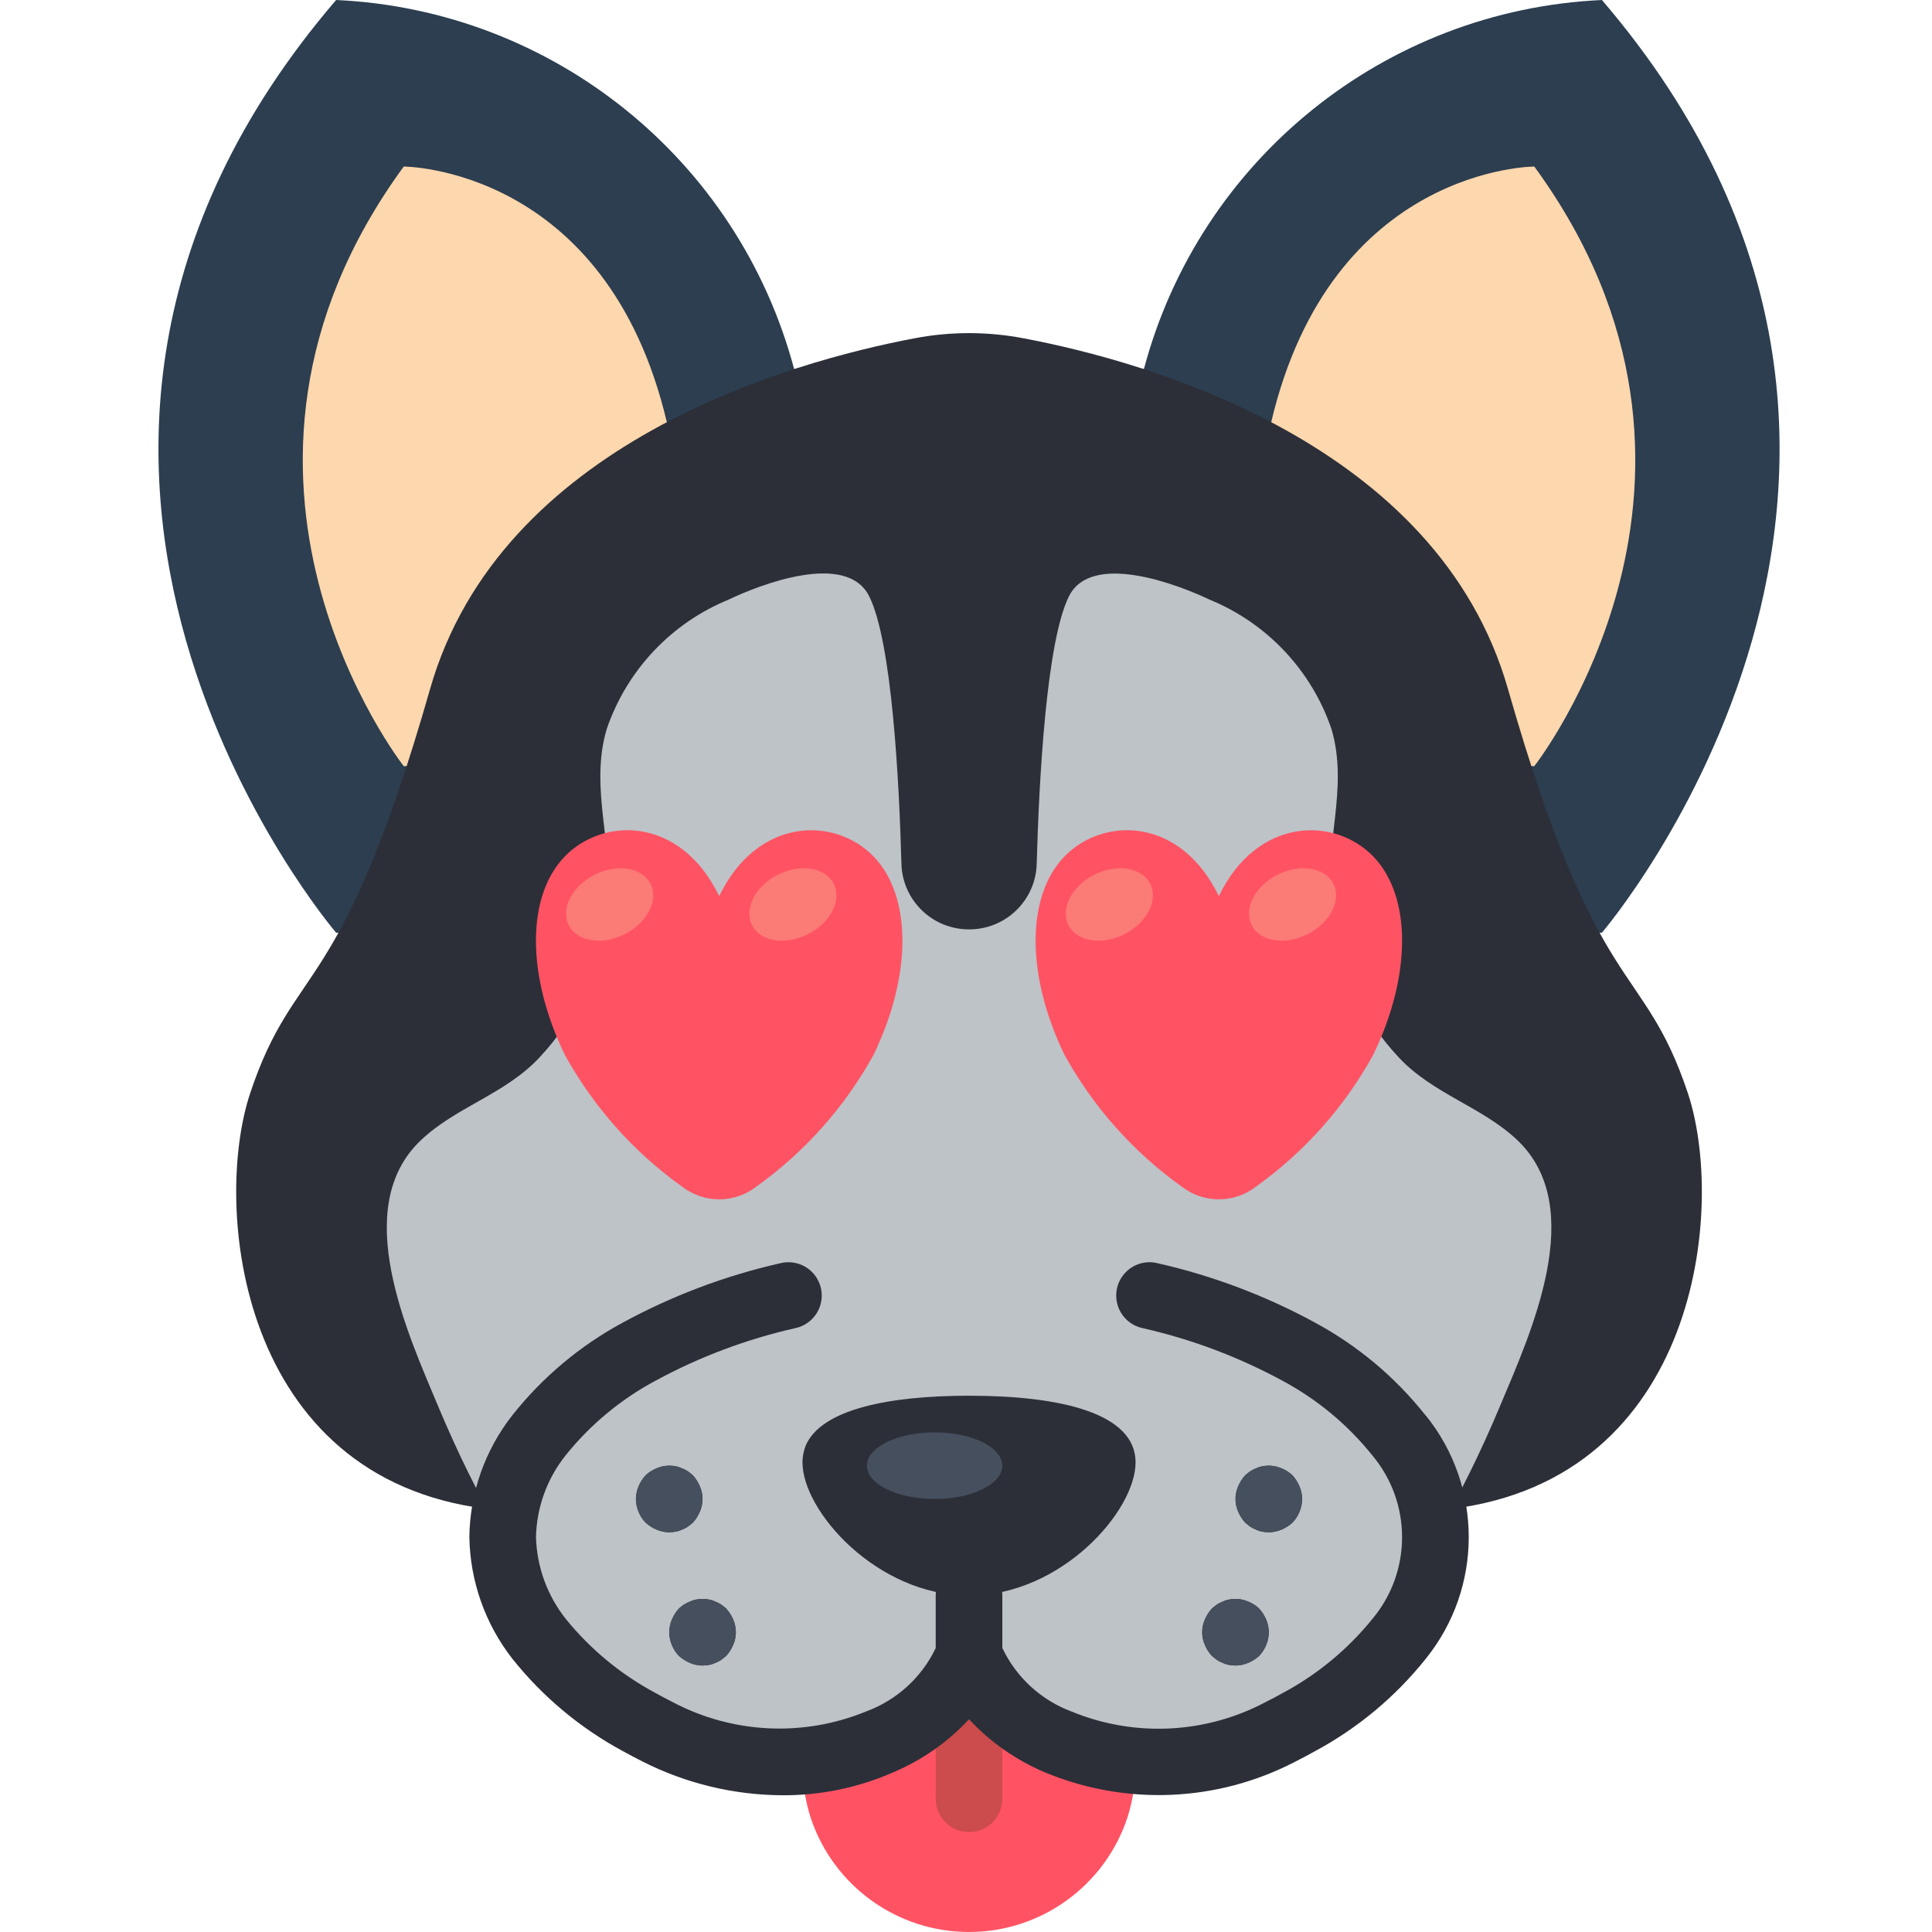 <svg height="511pt" viewBox="-41 0 511 511.993" width="511pt" xmlns="http://www.w3.org/2000/svg"><path d="m259.438 466.715v1.148c-.008 4.734-.75 9.441-2.207 13.945-6.031 18.031-22.918 30.184-41.93 30.184s-35.895-12.152-41.93-30.184c-1.457-4.504-2.199-9.211-2.207-13.945v-1.148l44.137-25.336zm0 0" fill="#ff5364"/><path d="m215.301 485.516c-4.875 0-8.828-3.949-8.828-8.824v-53.852c0-4.875 3.953-8.824 8.828-8.824s8.828 3.949 8.828 8.824v53.852c0 4.875-3.953 8.824-8.828 8.824zm0 0" fill="#cc4b4c"/><path d="m383.023 247.172s105.934-123.586 0-247.172c-57.461 2.641-106.582 42.223-121.379 97.809h-92.688c-14.797-55.586-63.918-95.168-121.379-97.809-105.934 123.586 0 247.172 0 247.172zm0 0" fill="#2c3e50"/><path d="m365.105 203.035s60.203-76.535 0-158.898c0 0-53.762 0-69.738 67.797h-160.133c-15.977-67.797-69.738-67.797-69.738-67.797-60.203 82.363 0 158.898 0 158.898zm0 0" fill="#fdd7ad"/><path d="m338.27 400.312c1.598-.051 3.188-.199 4.766-.441 65.941-8.121 72.738-80.152 62.766-110.168-11.918-35.664-23.836-23.746-47.668-107.078-18.629-65.324-95.691-86.773-128.266-92.953-9.621-1.855-19.512-1.855-29.133 0-32.574 6.18-109.637 27.629-128.266 92.953-23.832 83.332-35.75 71.414-47.668 107.078-9.973 30.016-3.176 102.047 62.766 110.168 1.578.242 3.168.391 4.766.441" fill="#2c2f38"/><path d="m338.887 407.332c6.418-11.164 12.125-22.723 17.082-34.605 8.156-19.422 23.551-52.691 4.598-70.621-9.363-8.828-22.172-12.121-31.266-21.758-10.176-10.805-16.59-24.609-18.281-39.355-1.828-16.031 5.047-32.113.309-47.879-5.328-15.527-17.098-28-32.293-34.215-8.148-3.895-31.258-12.871-37.25-.883-5.996 11.984-7.945 48.816-8.547 70.918-.277 9.695-8.238 17.398-17.938 17.355-9.688.027-17.633-7.672-17.91-17.355-.609-22.066-2.516-58.859-8.547-70.918-6.027-12.059-29.129-3.012-37.25.883-15.207 6.227-26.98 18.719-32.293 34.266-4.742 15.766 2.137 31.852.309 47.883-1.695 14.738-8.109 28.535-18.281 39.336-9.094 9.641-21.902 12.906-31.266 21.758-18.953 17.914-3.531 51.199 4.598 70.621 4.949 11.871 10.648 23.418 17.055 34.57" fill="#bdc3c7"/><path d="m263.383 343.395c13.723 3.109 26.949 8.09 39.312 14.801 10.227 5.52 19.234 13.047 26.48 22.133 6.109 7.691 9.523 17.18 9.711 27.004-.215 9.805-3.605 19.273-9.664 26.984-7.254 9.051-16.262 16.543-26.484 22.027-1.605.898-3.254 1.781-4.945 2.648-18.246 9.598-39.824 10.57-58.859 2.645-10.727-4.039-19.285-12.363-23.633-22.969-4.344 10.594-12.895 18.906-23.605 22.953-19.035 7.922-40.613 6.949-58.863-2.648-1.68-.848-3.328-1.73-4.941-2.648-10.223-5.48-19.23-12.973-26.484-22.023-6.062-7.703-9.465-17.168-9.691-26.969.176-9.816 3.57-19.305 9.668-27.004 7.246-9.086 16.254-16.613 26.48-22.133 12.379-6.715 25.621-11.695 39.355-14.801zm0 0" fill="#bdc3c7"/><g fill="#2c2f38"><path d="m336.238 375.023c-7.996-10.082-17.957-18.434-29.281-24.543-13.074-7.117-27.066-12.398-41.586-15.695-3.102-.812-6.398.121-8.613 2.438-2.219 2.316-3.004 5.652-2.055 8.715.945 3.059 3.48 5.367 6.617 6.027 12.898 2.918 25.34 7.594 36.969 13.895 9.195 4.914 17.301 11.633 23.836 19.758 10.555 12.531 10.586 30.832.078 43.402-6.547 8.09-14.652 14.781-23.836 19.68-1.492.832-3.023 1.645-4.59 2.426-15.887 8.387-34.676 9.281-51.289 2.445-8.078-3.008-14.668-9.051-18.359-16.844v-13.887c0-4.875-3.953-8.824-8.828-8.824s-8.828 3.949-8.828 8.824v13.914c-3.715 7.773-10.312 13.789-18.395 16.773-16.609 6.832-35.398 5.938-51.281-2.445-1.566-.785-3.094-1.594-4.582-2.43-9.133-4.875-17.203-11.531-23.727-19.57-4.938-6.195-7.727-13.832-7.945-21.75.176-7.902 2.949-15.527 7.891-21.699 6.508-8.105 14.586-14.812 23.746-19.719 11.66-6.332 24.137-11.023 37.078-13.949 3.137-.66 5.668-2.969 6.617-6.027.945-3.062.16-6.398-2.055-8.715-2.219-2.316-5.516-3.25-8.617-2.438-14.562 3.301-28.598 8.598-41.711 15.742-11.293 6.102-21.227 14.441-29.199 24.504-7.254 9.219-11.266 20.57-11.406 32.301.195 11.746 4.223 23.109 11.477 32.352 8 10.008 17.941 18.301 29.219 24.383 1.723.961 3.531 1.898 5.297 2.797 11.473 5.793 24.137 8.836 36.988 8.891 10.133.059 20.16-2.027 29.43-6.117 7.582-3.211 14.398-7.988 20.004-14.02 5.605 6.027 12.418 10.801 19.996 14.012 21.461 8.984 45.805 7.969 66.445-2.773 1.766-.883 3.531-1.836 5.297-2.809 11.305-6.09 21.262-14.402 29.277-24.434 15.219-18.824 15.219-45.723 0-64.547zm0 0"/><path d="m259.438 387.531c0 12.977-19.773 35.309-44.137 35.309s-44.137-22.332-44.137-35.309c.008-1.543.309-3.07.883-4.504 4.148-9.531 21.891-13.152 43.254-13.152 24.363 0 44.137 4.652 44.137 17.656zm0 0"/><path d="m135.852 406.07c-1.152-.016-2.293-.254-3.352-.707-1.07-.449-2.055-1.078-2.914-1.855-1.613-1.691-2.527-3.93-2.562-6.266.016-1.156.254-2.293.707-3.355.449-1.07 1.074-2.055 1.855-2.914.844-.797 1.832-1.426 2.914-1.852 1.609-.703 3.398-.891 5.117-.531.555.098 1.09.273 1.59.531.562.191 1.098.461 1.59.793.461.328.902.68 1.324 1.059.777.859 1.402 1.844 1.852 2.914.945 2.137.945 4.57 0 6.711-.449 1.066-1.074 2.051-1.852 2.91l-1.324 1.059c-.492.336-1.027.602-1.59.797-.5.254-1.035.43-1.59.527-.582.102-1.172.164-1.766.18zm0 0"/><path d="m144.68 441.379c-1.152-.012-2.293-.254-3.355-.707-1.066-.449-2.051-1.074-2.91-1.852-1.613-1.691-2.527-3.93-2.562-6.27.016-1.152.254-2.293.707-3.355.449-1.066 1.074-2.055 1.855-2.91.844-.801 1.832-1.43 2.91-1.855 1.613-.703 3.402-.887 5.121-.527.555.094 1.09.273 1.59.527.562.195 1.098.461 1.59.797.461.324.902.68 1.324 1.059.777.859 1.402 1.844 1.852 2.91.941 2.141.941 4.574 0 6.711-.449 1.07-1.074 2.055-1.852 2.914l-1.324 1.059c-.492.332-1.027.602-1.59.793-.5.254-1.035.434-1.59.531-.582.102-1.172.16-1.766.176zm0 0"/><path d="m294.75 406.07c1.152-.016 2.293-.254 3.355-.707 1.066-.449 2.051-1.078 2.91-1.855 1.613-1.691 2.527-3.93 2.562-6.266-.016-1.156-.254-2.293-.707-3.355-.449-1.07-1.074-2.055-1.855-2.914-.844-.797-1.832-1.426-2.91-1.852-1.613-.703-3.402-.891-5.121-.531-.555.098-1.09.273-1.59.531-.562.191-1.098.461-1.59.793-.461.328-.902.68-1.324 1.059-.777.859-1.402 1.844-1.852 2.914-.941 2.137-.941 4.57 0 6.711.449 1.066 1.074 2.051 1.852 2.91l1.324 1.059c.492.336 1.027.602 1.59.797.5.254 1.035.43 1.59.527.582.102 1.172.164 1.766.18zm0 0"/><path d="m285.922 441.379c1.152-.012 2.293-.254 3.355-.707 1.066-.449 2.051-1.074 2.91-1.852 1.613-1.691 2.527-3.93 2.562-6.27-.016-1.152-.254-2.293-.707-3.355-.449-1.066-1.074-2.055-1.855-2.91-.84-.801-1.832-1.43-2.91-1.855-1.613-.703-3.402-.887-5.121-.527-.555.094-1.09.273-1.59.527-.562.195-1.098.461-1.59.797-.461.324-.902.68-1.324 1.059-.777.859-1.402 1.844-1.852 2.91-.941 2.141-.941 4.574 0 6.711.449 1.07 1.074 2.055 1.852 2.914l1.324 1.059c.492.332 1.027.602 1.59.793.5.254 1.035.434 1.59.531.582.102 1.172.16 1.766.176zm0 0"/></g><path d="m224.129 388.414c0-4.875-8.035-8.828-17.945-8.828-9.914 0-17.949 3.953-17.949 8.828s8.035 8.828 17.949 8.828c9.91 0 17.945-3.953 17.945-8.828zm0 0" fill="#464f5d"/><path d="m135.852 406.07c-1.152-.016-2.293-.254-3.352-.707-1.07-.449-2.055-1.078-2.914-1.855-1.613-1.691-2.527-3.93-2.562-6.266.016-1.156.254-2.293.707-3.355.449-1.07 1.074-2.055 1.855-2.914.844-.797 1.832-1.426 2.914-1.852 1.609-.703 3.398-.891 5.117-.531.555.098 1.09.273 1.59.531.562.191 1.098.461 1.59.793.461.328.902.68 1.324 1.059.777.859 1.402 1.844 1.852 2.914.945 2.137.945 4.57 0 6.711-.449 1.066-1.074 2.051-1.852 2.91l-1.324 1.059c-.492.336-1.027.602-1.59.797-.5.254-1.035.43-1.59.527-.582.102-1.172.164-1.766.18zm0 0" fill="#464f5d"/><path d="m144.68 441.379c-1.152-.012-2.293-.254-3.355-.707-1.066-.449-2.051-1.074-2.91-1.852-1.613-1.691-2.527-3.93-2.562-6.27.016-1.152.254-2.293.707-3.355.449-1.066 1.074-2.055 1.855-2.91.844-.801 1.832-1.43 2.91-1.855 1.613-.703 3.402-.887 5.121-.527.555.094 1.09.273 1.59.527.562.195 1.098.461 1.59.797.461.324.902.68 1.324 1.059.777.859 1.402 1.844 1.852 2.91.941 2.141.941 4.574 0 6.711-.449 1.07-1.074 2.055-1.852 2.914l-1.324 1.059c-.492.332-1.027.602-1.59.793-.5.254-1.035.434-1.59.531-.582.102-1.172.16-1.766.176zm0 0" fill="#464f5d"/><path d="m294.75 406.07c1.152-.016 2.293-.254 3.355-.707 1.066-.449 2.051-1.078 2.91-1.855 1.613-1.691 2.527-3.93 2.562-6.266-.016-1.156-.254-2.293-.707-3.355-.449-1.07-1.074-2.055-1.855-2.914-.844-.797-1.832-1.426-2.91-1.852-1.613-.703-3.402-.891-5.121-.531-.555.098-1.09.273-1.59.531-.562.191-1.098.461-1.59.793-.461.328-.902.68-1.324 1.059-.777.859-1.402 1.844-1.852 2.914-.941 2.137-.941 4.57 0 6.711.449 1.066 1.074 2.051 1.852 2.91l1.324 1.059c.492.336 1.027.602 1.59.797.5.254 1.035.43 1.59.527.582.102 1.172.164 1.766.18zm0 0" fill="#464f5d"/><path d="m285.922 441.379c1.152-.012 2.293-.254 3.355-.707 1.066-.449 2.051-1.074 2.91-1.852 1.613-1.691 2.527-3.93 2.562-6.27-.016-1.152-.254-2.293-.707-3.355-.449-1.066-1.074-2.055-1.855-2.91-.84-.801-1.832-1.43-2.91-1.855-1.613-.703-3.402-.887-5.121-.527-.555.094-1.09.273-1.59.527-.562.195-1.098.461-1.59.797-.461.324-.902.68-1.324 1.059-.777.859-1.402 1.844-1.852 2.91-.941 2.141-.941 4.574 0 6.711.449 1.07 1.074 2.055 1.852 2.914l1.324 1.059c.492.332 1.027.602 1.59.793.5.254 1.035.434 1.59.531.582.102 1.172.16 1.766.176zm0 0" fill="#464f5d"/><path d="m149.094 237.461c10.223-21.051 30.668-21.051 40.891-10.52s10.223 31.574 0 52.629c-7.605 13.793-18.203 25.707-31.012 34.867-5.809 4.527-13.949 4.527-19.758 0-12.809-9.16-23.406-21.074-31.012-34.867-10.223-21.055-10.223-42.109 0-52.629 10.223-10.523 30.668-10.57 40.891 10.52zm0 0" fill="#ff5364" fill-rule="evenodd"/><path d="m130.902 234.23c-2.199-4.352-8.832-5.434-14.816-2.41-5.984 3.02-9.055 8.996-6.855 13.352 2.195 4.352 8.828 5.43 14.812 2.41 5.984-3.023 9.055-9 6.859-13.352zm0 0" fill="#fb7b76"/><path d="m179.461 234.227c-2.199-4.352-8.828-5.434-14.812-2.41-5.984 3.02-9.055 8.996-6.859 13.348 2.195 4.352 8.828 5.434 14.812 2.41 5.984-3.02 9.055-8.996 6.859-13.348zm0 0" fill="#fb7b76"/><path d="m281.508 237.461c10.223-21.051 30.668-21.051 40.891-10.52 10.223 10.531 10.223 31.574 0 52.629-7.605 13.793-18.203 25.707-31.012 34.867-5.809 4.527-13.949 4.527-19.758 0-12.809-9.16-23.406-21.074-31.012-34.867-10.223-21.055-10.223-42.109 0-52.629 10.223-10.523 30.668-10.57 40.891 10.52zm0 0" fill="#ff5364" fill-rule="evenodd"/><path d="m263.32 234.223c-2.199-4.352-8.828-5.43-14.812-2.41-5.984 3.023-9.055 9-6.859 13.352 2.195 4.352 8.828 5.43 14.812 2.41 5.984-3.02 9.055-8.996 6.859-13.352zm0 0" fill="#fb7b76"/><path d="m311.871 234.227c-2.199-4.352-8.832-5.43-14.816-2.41-5.98 3.023-9.051 9-6.855 13.352 2.195 4.352 8.828 5.434 14.812 2.41 5.984-3.02 9.055-8.996 6.859-13.352zm0 0" fill="#fb7b76"/></svg>
